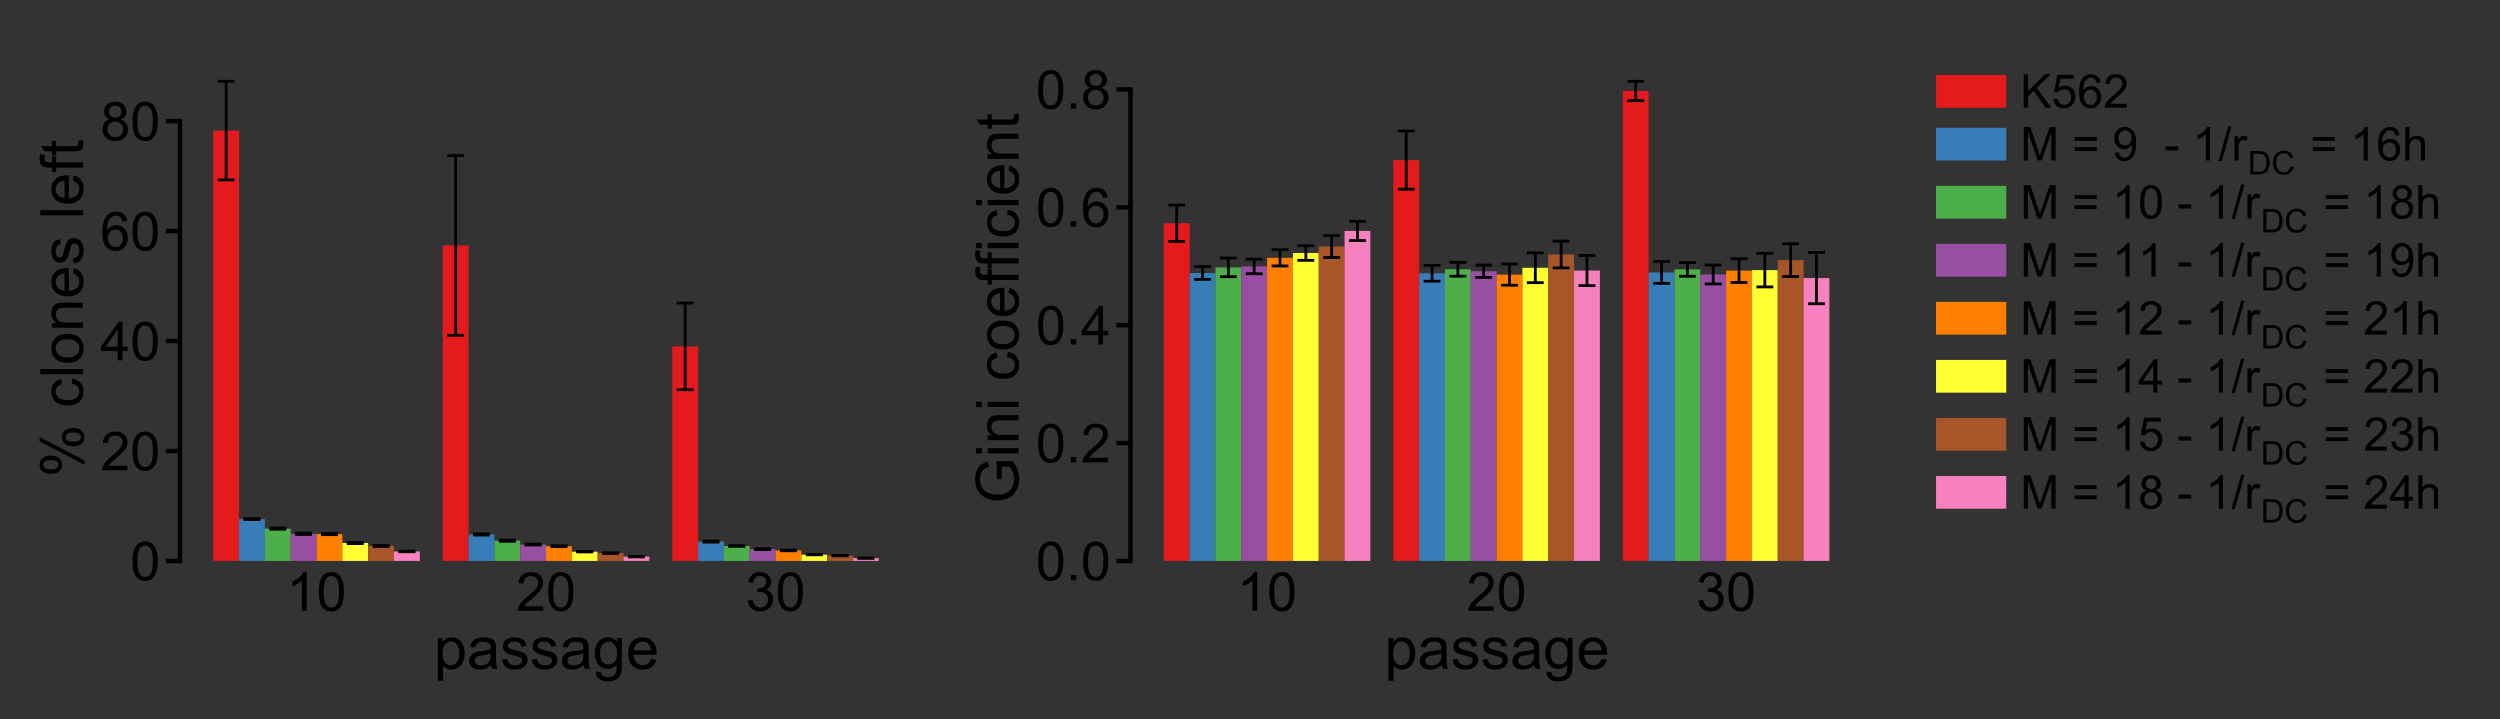 <?xml version="1.0" encoding="utf-8" standalone="no"?>
<!DOCTYPE svg PUBLIC "-//W3C//DTD SVG 1.1//EN"
  "http://www.w3.org/Graphics/SVG/1.1/DTD/svg11.dtd">
<!-- Created with matplotlib (http://matplotlib.org/) -->
<svg height="128pt" version="1.1" viewBox="0 0 445 128" width="445pt" xmlns="http://www.w3.org/2000/svg" xmlns:xlink="http://www.w3.org/1999/xlink">
 <rect x="0" y="0" width="445" height="128" fill="#333333" stroke="none"/>
 <defs>
  <style type="text/css">
*{stroke-linecap:butt;stroke-linejoin:round;}
  </style>
 </defs>
 <g id="figure_1">
  <g id="patch_1">
   <path d="M 0 128.487 
L 445.361 128.487 
L 445.361 0 
L 0 0 
z
" style="fill:none;"/>
  </g>
  <g id="axes_1">
   <g id="patch_2">
    <path d="M 32.034 99.85 
L 162.354 99.85 
L 162.354 10.2 
L 32.034 10.2 
z
" style="fill:none;"/>
   </g>
   <g id="matplotlib.axis_1">
    <g id="xtick_1">
     <g id="text_1">
      <!-- 10 -->
      <defs>
       <path d="M 37.25 0 
L 28.469 0 
L 28.469 56 
Q 25.297 52.984 20.141 49.953 
Q 14.984 46.922 10.891 45.406 
L 10.891 53.906 
Q 18.266 57.375 23.781 62.297 
Q 29.297 67.234 31.594 71.875 
L 37.25 71.875 
z
" id="ArialMT-31"/>
       <path d="M 4.156 35.297 
Q 4.156 48 6.766 55.734 
Q 9.375 63.484 14.516 67.672 
Q 19.672 71.875 27.484 71.875 
Q 33.25 71.875 37.594 69.547 
Q 41.938 67.234 44.766 62.859 
Q 47.609 58.5 49.219 52.219 
Q 50.828 45.953 50.828 35.297 
Q 50.828 22.703 48.234 14.969 
Q 45.656 7.234 40.5 3 
Q 35.359 -1.219 27.484 -1.219 
Q 17.141 -1.219 11.234 6.203 
Q 4.156 15.141 4.156 35.297 
M 13.188 35.297 
Q 13.188 17.672 17.312 11.828 
Q 21.438 6 27.484 6 
Q 33.547 6 37.672 11.859 
Q 41.797 17.719 41.797 35.297 
Q 41.797 52.984 37.672 58.781 
Q 33.547 64.594 27.391 64.594 
Q 21.344 64.594 17.719 59.469 
Q 13.188 52.938 13.188 35.297 
" id="ArialMT-30"/>
      </defs>
      <g transform="translate(51.003 108.721)scale(0.096 -0.096)">
       <use xlink:href="#ArialMT-31"/>
       <use x="55.615" xlink:href="#ArialMT-30"/>
      </g>
     </g>
    </g>
    <g id="xtick_2">
     <g id="text_2">
      <!-- 20 -->
      <defs>
       <path d="M 50.344 8.453 
L 50.344 0 
L 3.031 0 
Q 2.938 3.172 4.047 6.109 
Q 5.859 10.938 9.828 15.625 
Q 13.812 20.312 21.344 26.469 
Q 33.016 36.031 37.109 41.625 
Q 41.219 47.219 41.219 52.203 
Q 41.219 57.422 37.469 61 
Q 33.734 64.594 27.734 64.594 
Q 21.391 64.594 17.578 60.781 
Q 13.766 56.984 13.719 50.25 
L 4.688 51.172 
Q 5.609 61.281 11.656 66.578 
Q 17.719 71.875 27.938 71.875 
Q 38.234 71.875 44.234 66.156 
Q 50.25 60.453 50.25 52 
Q 50.25 47.703 48.484 43.547 
Q 46.734 39.406 42.656 34.812 
Q 38.578 30.219 29.109 22.219 
Q 21.188 15.578 18.938 13.203 
Q 16.703 10.844 15.234 8.453 
z
" id="ArialMT-32"/>
      </defs>
      <g transform="translate(91.856 108.721)scale(0.096 -0.096)">
       <use xlink:href="#ArialMT-32"/>
       <use x="55.615" xlink:href="#ArialMT-30"/>
      </g>
     </g>
    </g>
    <g id="xtick_3">
     <g id="text_3">
      <!-- 30 -->
      <defs>
       <path d="M 4.203 18.891 
L 12.984 20.062 
Q 14.5 12.594 18.141 9.297 
Q 21.781 6 27 6 
Q 33.203 6 37.469 10.297 
Q 41.75 14.594 41.75 20.953 
Q 41.75 27 37.797 30.922 
Q 33.844 34.859 27.734 34.859 
Q 25.25 34.859 21.531 33.891 
L 22.516 41.609 
Q 23.391 41.5 23.922 41.5 
Q 29.547 41.5 34.031 44.422 
Q 38.531 47.359 38.531 53.469 
Q 38.531 58.297 35.25 61.469 
Q 31.984 64.656 26.812 64.656 
Q 21.688 64.656 18.266 61.422 
Q 14.844 58.203 13.875 51.766 
L 5.078 53.328 
Q 6.688 62.156 12.391 67.016 
Q 18.109 71.875 26.609 71.875 
Q 32.469 71.875 37.391 69.359 
Q 42.328 66.844 44.938 62.5 
Q 47.562 58.156 47.562 53.266 
Q 47.562 48.641 45.062 44.828 
Q 42.578 41.016 37.703 38.766 
Q 44.047 37.312 47.562 32.688 
Q 51.078 28.078 51.078 21.141 
Q 51.078 11.766 44.234 5.25 
Q 37.406 -1.266 26.953 -1.266 
Q 17.531 -1.266 11.297 4.344 
Q 5.078 9.969 4.203 18.891 
" id="ArialMT-33"/>
      </defs>
      <g transform="translate(132.709 108.721)scale(0.096 -0.096)">
       <use xlink:href="#ArialMT-33"/>
       <use x="55.615" xlink:href="#ArialMT-30"/>
      </g>
     </g>
    </g>
    <g id="text_4">
     <!-- passage -->
     <defs>
      <path d="M 6.594 -19.875 
L 6.594 51.859 
L 14.594 51.859 
L 14.594 45.125 
Q 17.438 49.078 21 51.047 
Q 24.562 53.031 29.641 53.031 
Q 36.281 53.031 41.359 49.609 
Q 46.438 46.188 49.016 39.953 
Q 51.609 33.734 51.609 26.312 
Q 51.609 18.359 48.75 11.984 
Q 45.906 5.609 40.453 2.219 
Q 35.016 -1.172 29 -1.172 
Q 24.609 -1.172 21.109 0.688 
Q 17.625 2.547 15.375 5.375 
L 15.375 -19.875 
z
M 14.547 25.641 
Q 14.547 15.625 18.594 10.844 
Q 22.656 6.062 28.422 6.062 
Q 34.281 6.062 38.453 11.016 
Q 42.625 15.969 42.625 26.375 
Q 42.625 36.281 38.547 41.203 
Q 34.469 46.141 28.812 46.141 
Q 23.188 46.141 18.859 40.891 
Q 14.547 35.641 14.547 25.641 
" id="ArialMT-70"/>
      <path d="M 40.438 6.391 
Q 35.547 2.25 31.031 0.531 
Q 26.516 -1.172 21.344 -1.172 
Q 12.797 -1.172 8.203 3 
Q 3.609 7.172 3.609 13.672 
Q 3.609 17.484 5.344 20.625 
Q 7.078 23.781 9.891 25.688 
Q 12.703 27.594 16.219 28.562 
Q 18.797 29.25 24.031 29.891 
Q 34.672 31.156 39.703 32.906 
Q 39.75 34.719 39.75 35.203 
Q 39.75 40.578 37.25 42.781 
Q 33.891 45.75 27.25 45.75 
Q 21.047 45.75 18.094 43.578 
Q 15.141 41.406 13.719 35.891 
L 5.125 37.062 
Q 6.297 42.578 8.984 45.969 
Q 11.672 49.359 16.75 51.188 
Q 21.828 53.031 28.516 53.031 
Q 35.156 53.031 39.297 51.469 
Q 43.453 49.906 45.406 47.531 
Q 47.359 45.172 48.141 41.547 
Q 48.578 39.312 48.578 33.453 
L 48.578 21.734 
Q 48.578 9.469 49.141 6.219 
Q 49.703 2.984 51.375 0 
L 42.188 0 
Q 40.828 2.734 40.438 6.391 
M 39.703 26.031 
Q 34.906 24.078 25.344 22.703 
Q 19.922 21.922 17.672 20.938 
Q 15.438 19.969 14.203 18.094 
Q 12.984 16.219 12.984 13.922 
Q 12.984 10.406 15.641 8.062 
Q 18.312 5.719 23.438 5.719 
Q 28.516 5.719 32.469 7.938 
Q 36.422 10.156 38.281 14.016 
Q 39.703 17 39.703 22.797 
z
" id="ArialMT-61"/>
      <path d="M 3.078 15.484 
L 11.766 16.844 
Q 12.5 11.625 15.844 8.844 
Q 19.188 6.062 25.203 6.062 
Q 31.25 6.062 34.172 8.516 
Q 37.109 10.984 37.109 14.312 
Q 37.109 17.281 34.516 19 
Q 32.719 20.172 25.531 21.969 
Q 15.875 24.422 12.141 26.203 
Q 8.406 27.984 6.469 31.125 
Q 4.547 34.281 4.547 38.094 
Q 4.547 41.547 6.125 44.5 
Q 7.719 47.469 10.453 49.422 
Q 12.5 50.922 16.031 51.969 
Q 19.578 53.031 23.641 53.031 
Q 29.734 53.031 34.344 51.266 
Q 38.969 49.516 41.156 46.5 
Q 43.359 43.5 44.188 38.484 
L 35.594 37.312 
Q 35.016 41.312 32.203 43.547 
Q 29.391 45.797 24.266 45.797 
Q 18.219 45.797 15.625 43.797 
Q 13.031 41.797 13.031 39.109 
Q 13.031 37.406 14.109 36.031 
Q 15.188 34.625 17.484 33.688 
Q 18.797 33.203 25.25 31.453 
Q 34.578 28.953 38.25 27.359 
Q 41.938 25.781 44.031 22.75 
Q 46.141 19.734 46.141 15.234 
Q 46.141 10.844 43.578 6.953 
Q 41.016 3.078 36.172 0.953 
Q 31.344 -1.172 25.25 -1.172 
Q 15.141 -1.172 9.844 3.031 
Q 4.547 7.234 3.078 15.484 
" id="ArialMT-73"/>
      <path d="M 4.984 -4.297 
L 13.531 -5.562 
Q 14.062 -9.516 16.5 -11.328 
Q 19.781 -13.766 25.438 -13.766 
Q 31.547 -13.766 34.859 -11.328 
Q 38.188 -8.891 39.359 -4.5 
Q 40.047 -1.812 39.984 6.781 
Q 34.234 0 25.641 0 
Q 14.938 0 9.078 7.719 
Q 3.219 15.438 3.219 26.219 
Q 3.219 33.641 5.906 39.906 
Q 8.594 46.188 13.688 49.609 
Q 18.797 53.031 25.688 53.031 
Q 34.859 53.031 40.828 45.609 
L 40.828 51.859 
L 48.922 51.859 
L 48.922 7.031 
Q 48.922 -5.078 46.453 -10.125 
Q 44 -15.188 38.641 -18.109 
Q 33.297 -21.047 25.484 -21.047 
Q 16.219 -21.047 10.5 -16.875 
Q 4.781 -12.703 4.984 -4.297 
M 12.25 26.859 
Q 12.25 16.656 16.297 11.969 
Q 20.359 7.281 26.469 7.281 
Q 32.516 7.281 36.609 11.938 
Q 40.719 16.609 40.719 26.562 
Q 40.719 36.078 36.5 40.906 
Q 32.281 45.75 26.312 45.75 
Q 20.453 45.75 16.344 40.984 
Q 12.25 36.234 12.25 26.859 
" id="ArialMT-67"/>
      <path d="M 42.094 16.703 
L 51.172 15.578 
Q 49.031 7.625 43.219 3.219 
Q 37.406 -1.172 28.375 -1.172 
Q 17 -1.172 10.328 5.828 
Q 3.656 12.844 3.656 25.484 
Q 3.656 38.578 10.391 45.797 
Q 17.141 53.031 27.875 53.031 
Q 38.281 53.031 44.875 45.953 
Q 51.469 38.875 51.469 26.031 
Q 51.469 25.25 51.422 23.688 
L 12.75 23.688 
Q 13.234 15.141 17.578 10.594 
Q 21.922 6.062 28.422 6.062 
Q 33.25 6.062 36.672 8.594 
Q 40.094 11.141 42.094 16.703 
M 13.234 30.906 
L 42.188 30.906 
Q 41.609 37.453 38.875 40.719 
Q 34.672 45.797 27.984 45.797 
Q 21.922 45.797 17.797 41.75 
Q 13.672 37.703 13.234 30.906 
" id="ArialMT-65"/>
     </defs>
     <g transform="translate(77.234 119.064)scale(0.106 -0.106)">
      <use xlink:href="#ArialMT-70"/>
      <use x="55.615" xlink:href="#ArialMT-61"/>
      <use x="111.23" xlink:href="#ArialMT-73"/>
      <use x="161.23" xlink:href="#ArialMT-73"/>
      <use x="211.23" xlink:href="#ArialMT-61"/>
      <use x="266.846" xlink:href="#ArialMT-67"/>
      <use x="322.461" xlink:href="#ArialMT-65"/>
     </g>
    </g>
   </g>
   <g id="matplotlib.axis_2">
    <g id="ytick_1">
     <g id="line2d_1">
      <defs>
       <path d="M 0 0 
L -2.5 0 
" id="m4af143038f" style="stroke:#000000;stroke-width:0.8;"/>
      </defs>
      <g>
       <use style="stroke:#000000;stroke-width:0.8;" x="32.034" xlink:href="#m4af143038f" y="99.85"/>
      </g>
     </g>
     <g id="text_5">
      <!-- 0 -->
      <g transform="translate(23.196 103.285)scale(0.096 -0.096)">
       <use xlink:href="#ArialMT-30"/>
      </g>
     </g>
    </g>
    <g id="ytick_2">
     <g id="line2d_2">
      <g>
       <use style="stroke:#000000;stroke-width:0.8;" x="32.034" xlink:href="#m4af143038f" y="80.277"/>
      </g>
     </g>
     <g id="text_6">
      <!-- 20 -->
      <g transform="translate(17.857 83.713)scale(0.096 -0.096)">
       <use xlink:href="#ArialMT-32"/>
       <use x="55.615" xlink:href="#ArialMT-30"/>
      </g>
     </g>
    </g>
    <g id="ytick_3">
     <g id="line2d_3">
      <g>
       <use style="stroke:#000000;stroke-width:0.8;" x="32.034" xlink:href="#m4af143038f" y="60.704"/>
      </g>
     </g>
     <g id="text_7">
      <!-- 40 -->
      <defs>
       <path d="M 32.328 0 
L 32.328 17.141 
L 1.266 17.141 
L 1.266 25.203 
L 33.938 71.578 
L 41.109 71.578 
L 41.109 25.203 
L 50.781 25.203 
L 50.781 17.141 
L 41.109 17.141 
L 41.109 0 
z
M 32.328 25.203 
L 32.328 57.469 
L 9.906 25.203 
z
" id="ArialMT-34"/>
      </defs>
      <g transform="translate(17.857 64.14)scale(0.096 -0.096)">
       <use xlink:href="#ArialMT-34"/>
       <use x="55.615" xlink:href="#ArialMT-30"/>
      </g>
     </g>
    </g>
    <g id="ytick_4">
     <g id="line2d_4">
      <g>
       <use style="stroke:#000000;stroke-width:0.8;" x="32.034" xlink:href="#m4af143038f" y="41.132"/>
      </g>
     </g>
     <g id="text_8">
      <!-- 60 -->
      <defs>
       <path d="M 49.75 54.047 
L 41.016 53.375 
Q 39.844 58.547 37.703 60.891 
Q 34.125 64.656 28.906 64.656 
Q 24.703 64.656 21.531 62.312 
Q 17.391 59.281 14.984 53.469 
Q 12.594 47.656 12.5 36.922 
Q 15.672 41.75 20.266 44.094 
Q 24.859 46.438 29.891 46.438 
Q 38.672 46.438 44.844 39.969 
Q 51.031 33.5 51.031 23.25 
Q 51.031 16.5 48.125 10.719 
Q 45.219 4.938 40.141 1.859 
Q 35.062 -1.219 28.609 -1.219 
Q 17.625 -1.219 10.688 6.859 
Q 3.766 14.938 3.766 33.5 
Q 3.766 54.25 11.422 63.672 
Q 18.109 71.875 29.438 71.875 
Q 37.891 71.875 43.281 67.141 
Q 48.688 62.406 49.75 54.047 
M 13.875 23.188 
Q 13.875 18.656 15.797 14.5 
Q 17.719 10.359 21.188 8.172 
Q 24.656 6 28.469 6 
Q 34.031 6 38.031 10.484 
Q 42.047 14.984 42.047 22.703 
Q 42.047 30.125 38.078 34.391 
Q 34.125 38.672 28.125 38.672 
Q 22.172 38.672 18.016 34.391 
Q 13.875 30.125 13.875 23.188 
" id="ArialMT-36"/>
      </defs>
      <g transform="translate(17.857 44.567)scale(0.096 -0.096)">
       <use xlink:href="#ArialMT-36"/>
       <use x="55.615" xlink:href="#ArialMT-30"/>
      </g>
     </g>
    </g>
    <g id="ytick_5">
     <g id="line2d_5">
      <g>
       <use style="stroke:#000000;stroke-width:0.8;" x="32.034" xlink:href="#m4af143038f" y="21.559"/>
      </g>
     </g>
     <g id="text_9">
      <!-- 80 -->
      <defs>
       <path d="M 17.672 38.812 
Q 12.203 40.828 9.562 44.531 
Q 6.938 48.25 6.938 53.422 
Q 6.938 61.234 12.547 66.547 
Q 18.172 71.875 27.484 71.875 
Q 36.859 71.875 42.578 66.422 
Q 48.297 60.984 48.297 53.172 
Q 48.297 48.188 45.672 44.5 
Q 43.062 40.828 37.75 38.812 
Q 44.344 36.672 47.781 31.875 
Q 51.219 27.094 51.219 20.453 
Q 51.219 11.281 44.719 5.031 
Q 38.234 -1.219 27.641 -1.219 
Q 17.047 -1.219 10.547 5.047 
Q 4.047 11.328 4.047 20.703 
Q 4.047 27.688 7.594 32.391 
Q 11.141 37.109 17.672 38.812 
M 15.922 53.719 
Q 15.922 48.641 19.188 45.406 
Q 22.469 42.188 27.688 42.188 
Q 32.766 42.188 36.016 45.375 
Q 39.266 48.578 39.266 53.219 
Q 39.266 58.062 35.906 61.359 
Q 32.562 64.656 27.594 64.656 
Q 22.562 64.656 19.234 61.422 
Q 15.922 58.203 15.922 53.719 
M 13.094 20.656 
Q 13.094 16.891 14.875 13.375 
Q 16.656 9.859 20.172 7.922 
Q 23.688 6 27.734 6 
Q 34.031 6 38.125 10.047 
Q 42.234 14.109 42.234 20.359 
Q 42.234 26.703 38.016 30.859 
Q 33.797 35.016 27.438 35.016 
Q 21.234 35.016 17.156 30.906 
Q 13.094 26.812 13.094 20.656 
" id="ArialMT-38"/>
      </defs>
      <g transform="translate(17.857 24.995)scale(0.096 -0.096)">
       <use xlink:href="#ArialMT-38"/>
       <use x="55.615" xlink:href="#ArialMT-30"/>
      </g>
     </g>
    </g>
    <g id="text_10">
     <!-- % clones left -->
     <defs>
      <path d="M 5.812 54.391 
Q 5.812 62.062 9.672 67.422 
Q 13.531 72.797 20.844 72.797 
Q 27.594 72.797 32 67.984 
Q 36.422 63.188 36.422 53.859 
Q 36.422 44.781 31.953 39.875 
Q 27.484 34.969 20.953 34.969 
Q 14.453 34.969 10.125 39.797 
Q 5.812 44.625 5.812 54.391 
M 21.094 66.75 
Q 17.828 66.75 15.656 63.906 
Q 13.484 61.078 13.484 53.516 
Q 13.484 46.625 15.672 43.812 
Q 17.875 41.016 21.094 41.016 
Q 24.422 41.016 26.594 43.844 
Q 28.766 46.688 28.766 54.203 
Q 28.766 61.141 26.562 63.938 
Q 24.359 66.75 21.094 66.75 
M 21.141 -2.641 
L 60.297 72.797 
L 67.438 72.797 
L 28.422 -2.641 
z
M 52.094 16.797 
Q 52.094 24.516 55.953 29.859 
Q 59.812 35.203 67.188 35.203 
Q 73.922 35.203 78.344 30.391 
Q 82.766 25.594 82.766 16.266 
Q 82.766 7.172 78.297 2.266 
Q 73.828 -2.641 67.234 -2.641 
Q 60.75 -2.641 56.422 2.219 
Q 52.094 7.078 52.094 16.797 
M 67.438 29.156 
Q 64.109 29.156 61.938 26.312 
Q 59.766 23.484 59.766 15.922 
Q 59.766 9.078 61.953 6.25 
Q 64.156 3.422 67.391 3.422 
Q 70.75 3.422 72.922 6.25 
Q 75.094 9.078 75.094 16.609 
Q 75.094 23.531 72.891 26.344 
Q 70.703 29.156 67.438 29.156 
" id="ArialMT-25"/>
      <path id="ArialMT-20"/>
      <path d="M 40.438 19 
L 49.078 17.875 
Q 47.656 8.938 41.812 3.875 
Q 35.984 -1.172 27.484 -1.172 
Q 16.844 -1.172 10.375 5.781 
Q 3.906 12.75 3.906 25.734 
Q 3.906 34.125 6.688 40.422 
Q 9.469 46.734 15.156 49.875 
Q 20.844 53.031 27.547 53.031 
Q 35.984 53.031 41.359 48.75 
Q 46.734 44.484 48.25 36.625 
L 39.703 35.297 
Q 38.484 40.531 35.375 43.156 
Q 32.281 45.797 27.875 45.797 
Q 21.234 45.797 17.078 41.031 
Q 12.938 36.281 12.938 25.984 
Q 12.938 15.531 16.938 10.797 
Q 20.953 6.062 27.391 6.062 
Q 32.562 6.062 36.031 9.234 
Q 39.5 12.406 40.438 19 
" id="ArialMT-63"/>
      <path d="M 6.391 0 
L 6.391 71.578 
L 15.188 71.578 
L 15.188 0 
z
" id="ArialMT-6c"/>
      <path d="M 3.328 25.922 
Q 3.328 40.328 11.328 47.266 
Q 18.016 53.031 27.641 53.031 
Q 38.328 53.031 45.109 46.016 
Q 51.906 39.016 51.906 26.656 
Q 51.906 16.656 48.906 10.906 
Q 45.906 5.172 40.156 2 
Q 34.422 -1.172 27.641 -1.172 
Q 16.75 -1.172 10.031 5.812 
Q 3.328 12.797 3.328 25.922 
M 12.359 25.922 
Q 12.359 15.969 16.703 11.016 
Q 21.047 6.062 27.641 6.062 
Q 34.188 6.062 38.531 11.031 
Q 42.875 16.016 42.875 26.219 
Q 42.875 35.844 38.5 40.797 
Q 34.125 45.75 27.641 45.75 
Q 21.047 45.75 16.703 40.812 
Q 12.359 35.891 12.359 25.922 
" id="ArialMT-6f"/>
      <path d="M 6.594 0 
L 6.594 51.859 
L 14.5 51.859 
L 14.5 44.484 
Q 20.219 53.031 31 53.031 
Q 35.688 53.031 39.625 51.344 
Q 43.562 49.656 45.516 46.922 
Q 47.469 44.188 48.25 40.438 
Q 48.734 37.984 48.734 31.891 
L 48.734 0 
L 39.938 0 
L 39.938 31.547 
Q 39.938 36.922 38.906 39.578 
Q 37.891 42.234 35.281 43.812 
Q 32.672 45.406 29.156 45.406 
Q 23.531 45.406 19.453 41.844 
Q 15.375 38.281 15.375 28.328 
L 15.375 0 
z
" id="ArialMT-6e"/>
      <path d="M 8.688 0 
L 8.688 45.016 
L 0.922 45.016 
L 0.922 51.859 
L 8.688 51.859 
L 8.688 57.375 
Q 8.688 62.594 9.625 65.141 
Q 10.891 68.562 14.078 70.672 
Q 17.281 72.797 23.047 72.797 
Q 26.766 72.797 31.25 71.922 
L 29.938 64.266 
Q 27.203 64.75 24.75 64.75 
Q 20.75 64.75 19.094 63.031 
Q 17.438 61.328 17.438 56.641 
L 17.438 51.859 
L 27.547 51.859 
L 27.547 45.016 
L 17.438 45.016 
L 17.438 0 
z
" id="ArialMT-66"/>
      <path d="M 25.781 7.859 
L 27.047 0.094 
Q 23.344 -0.688 20.406 -0.688 
Q 15.625 -0.688 12.984 0.828 
Q 10.359 2.344 9.281 4.812 
Q 8.203 7.281 8.203 15.188 
L 8.203 45.016 
L 1.766 45.016 
L 1.766 51.859 
L 8.203 51.859 
L 8.203 64.703 
L 16.938 69.969 
L 16.938 51.859 
L 25.781 51.859 
L 25.781 45.016 
L 16.938 45.016 
L 16.938 14.703 
Q 16.938 10.938 17.406 9.859 
Q 17.875 8.797 18.922 8.156 
Q 19.969 7.516 21.922 7.516 
Q 23.391 7.516 25.781 7.859 
" id="ArialMT-74"/>
     </defs>
     <g transform="translate(14.759 84.958)rotate(-90)scale(0.106 -0.106)">
      <use xlink:href="#ArialMT-25"/>
      <use x="88.916" xlink:href="#ArialMT-20"/>
      <use x="116.699" xlink:href="#ArialMT-63"/>
      <use x="166.699" xlink:href="#ArialMT-6c"/>
      <use x="188.916" xlink:href="#ArialMT-6f"/>
      <use x="244.531" xlink:href="#ArialMT-6e"/>
      <use x="300.146" xlink:href="#ArialMT-65"/>
      <use x="355.762" xlink:href="#ArialMT-73"/>
      <use x="405.762" xlink:href="#ArialMT-20"/>
      <use x="433.545" xlink:href="#ArialMT-6c"/>
      <use x="455.762" xlink:href="#ArialMT-65"/>
      <use x="511.377" xlink:href="#ArialMT-66"/>
      <use x="539.16" xlink:href="#ArialMT-74"/>
     </g>
    </g>
   </g>
   <g id="patch_3">
    <path clip-path="url(#pf12bc39d8a)" d="M 37.958 99.85 
L 42.554 99.85 
L 42.554 23.243 
L 37.958 23.243 
z
" style="fill:#e41a1c;"/>
   </g>
   <g id="patch_4">
    <path clip-path="url(#pf12bc39d8a)" d="M 78.811 99.85 
L 83.407 99.85 
L 83.407 43.691 
L 78.811 43.691 
z
" style="fill:#e41a1c;"/>
   </g>
   <g id="patch_5">
    <path clip-path="url(#pf12bc39d8a)" d="M 119.663 99.85 
L 124.259 99.85 
L 124.259 61.655 
L 119.663 61.655 
z
" style="fill:#e41a1c;"/>
   </g>
   <g id="patch_6">
    <path clip-path="url(#pf12bc39d8a)" d="M 42.554 99.85 
L 47.15 99.85 
L 47.15 92.4 
L 42.554 92.4 
z
" style="fill:#377eb8;"/>
   </g>
   <g id="patch_7">
    <path clip-path="url(#pf12bc39d8a)" d="M 83.407 99.85 
L 88.003 99.85 
L 88.003 95.135 
L 83.407 95.135 
z
" style="fill:#377eb8;"/>
   </g>
   <g id="patch_8">
    <path clip-path="url(#pf12bc39d8a)" d="M 124.259 99.85 
L 128.855 99.85 
L 128.855 96.4 
L 124.259 96.4 
z
" style="fill:#377eb8;"/>
   </g>
   <g id="patch_9">
    <path clip-path="url(#pf12bc39d8a)" d="M 47.15 99.85 
L 51.746 99.85 
L 51.746 94.098 
L 47.15 94.098 
z
" style="fill:#4daf4a;"/>
   </g>
   <g id="patch_10">
    <path clip-path="url(#pf12bc39d8a)" d="M 88.003 99.85 
L 92.599 99.85 
L 92.599 96.244 
L 88.003 96.244 
z
" style="fill:#4daf4a;"/>
   </g>
   <g id="patch_11">
    <path clip-path="url(#pf12bc39d8a)" d="M 128.855 99.85 
L 133.451 99.85 
L 133.451 97.185 
L 128.855 97.185 
z
" style="fill:#4daf4a;"/>
   </g>
   <g id="patch_12">
    <path clip-path="url(#pf12bc39d8a)" d="M 51.746 99.85 
L 56.342 99.85 
L 56.342 95.008 
L 51.746 95.008 
z
" style="fill:#984ea3;"/>
   </g>
   <g id="patch_13">
    <path clip-path="url(#pf12bc39d8a)" d="M 92.599 99.85 
L 97.194 99.85 
L 97.194 96.931 
L 92.599 96.931 
z
" style="fill:#984ea3;"/>
   </g>
   <g id="patch_14">
    <path clip-path="url(#pf12bc39d8a)" d="M 133.451 99.85 
L 138.047 99.85 
L 138.047 97.754 
L 133.451 97.754 
z
" style="fill:#984ea3;"/>
   </g>
   <g id="patch_15">
    <path clip-path="url(#pf12bc39d8a)" d="M 56.342 99.85 
L 60.938 99.85 
L 60.938 95.067 
L 56.342 95.067 
z
" style="fill:#ff7f00;"/>
   </g>
   <g id="patch_16">
    <path clip-path="url(#pf12bc39d8a)" d="M 97.194 99.85 
L 101.79 99.85 
L 101.79 97.219 
L 97.194 97.219 
z
" style="fill:#ff7f00;"/>
   </g>
   <g id="patch_17">
    <path clip-path="url(#pf12bc39d8a)" d="M 138.047 99.85 
L 142.643 99.85 
L 142.643 97.986 
L 138.047 97.986 
z
" style="fill:#ff7f00;"/>
   </g>
   <g id="patch_18">
    <path clip-path="url(#pf12bc39d8a)" d="M 60.938 99.85 
L 65.534 99.85 
L 65.534 96.654 
L 60.938 96.654 
z
" style="fill:#ffff33;"/>
   </g>
   <g id="patch_19">
    <path clip-path="url(#pf12bc39d8a)" d="M 101.79 99.85 
L 106.386 99.85 
L 106.386 98.206 
L 101.79 98.206 
z
" style="fill:#ffff33;"/>
   </g>
   <g id="patch_20">
    <path clip-path="url(#pf12bc39d8a)" d="M 142.643 99.85 
L 147.239 99.85 
L 147.239 98.727 
L 142.643 98.727 
z
" style="fill:#ffff33;"/>
   </g>
   <g id="patch_21">
    <path clip-path="url(#pf12bc39d8a)" d="M 65.534 99.85 
L 70.13 99.85 
L 70.13 97.184 
L 65.534 97.184 
z
" style="fill:#a65628;"/>
   </g>
   <g id="patch_22">
    <path clip-path="url(#pf12bc39d8a)" d="M 106.386 99.85 
L 110.982 99.85 
L 110.982 98.456 
L 106.386 98.456 
z
" style="fill:#a65628;"/>
   </g>
   <g id="patch_23">
    <path clip-path="url(#pf12bc39d8a)" d="M 147.239 99.85 
L 151.835 99.85 
L 151.835 98.91 
L 147.239 98.91 
z
" style="fill:#a65628;"/>
   </g>
   <g id="patch_24">
    <path clip-path="url(#pf12bc39d8a)" d="M 70.13 99.85 
L 74.725 99.85 
L 74.725 98.164 
L 70.13 98.164 
z
" style="fill:#f781bf;"/>
   </g>
   <g id="patch_25">
    <path clip-path="url(#pf12bc39d8a)" d="M 110.982 99.85 
L 115.578 99.85 
L 115.578 99.078 
L 110.982 99.078 
z
" style="fill:#f781bf;"/>
   </g>
   <g id="patch_26">
    <path clip-path="url(#pf12bc39d8a)" d="M 151.835 99.85 
L 156.431 99.85 
L 156.431 99.343 
L 151.835 99.343 
z
" style="fill:#f781bf;"/>
   </g>
   <g id="LineCollection_1">
    <path clip-path="url(#pf12bc39d8a)" d="M 40.256 32.016 
L 40.256 14.469 
" style="fill:none;stroke:#000000;stroke-width:0.5;"/>
    <path clip-path="url(#pf12bc39d8a)" d="M 81.109 59.686 
L 81.109 27.696 
" style="fill:none;stroke:#000000;stroke-width:0.5;"/>
    <path clip-path="url(#pf12bc39d8a)" d="M 121.961 69.358 
L 121.961 53.951 
" style="fill:none;stroke:#000000;stroke-width:0.5;"/>
   </g>
   <g id="LineCollection_2">
    <path clip-path="url(#pf12bc39d8a)" d="M 44.852 92.491 
L 44.852 92.309 
" style="fill:none;stroke:#000000;stroke-width:0.5;"/>
    <path clip-path="url(#pf12bc39d8a)" d="M 85.705 95.241 
L 85.705 95.029 
" style="fill:none;stroke:#000000;stroke-width:0.5;"/>
    <path clip-path="url(#pf12bc39d8a)" d="M 126.557 96.503 
L 126.557 96.298 
" style="fill:none;stroke:#000000;stroke-width:0.5;"/>
   </g>
   <g id="LineCollection_3">
    <path clip-path="url(#pf12bc39d8a)" d="M 49.448 94.21 
L 49.448 93.987 
" style="fill:none;stroke:#000000;stroke-width:0.5;"/>
    <path clip-path="url(#pf12bc39d8a)" d="M 90.301 96.349 
L 90.301 96.14 
" style="fill:none;stroke:#000000;stroke-width:0.5;"/>
    <path clip-path="url(#pf12bc39d8a)" d="M 131.153 97.249 
L 131.153 97.121 
" style="fill:none;stroke:#000000;stroke-width:0.5;"/>
   </g>
   <g id="LineCollection_4">
    <path clip-path="url(#pf12bc39d8a)" d="M 54.044 95.134 
L 54.044 94.882 
" style="fill:none;stroke:#000000;stroke-width:0.5;"/>
    <path clip-path="url(#pf12bc39d8a)" d="M 94.896 97.012 
L 94.896 96.849 
" style="fill:none;stroke:#000000;stroke-width:0.5;"/>
    <path clip-path="url(#pf12bc39d8a)" d="M 135.749 97.822 
L 135.749 97.686 
" style="fill:none;stroke:#000000;stroke-width:0.5;"/>
   </g>
   <g id="LineCollection_5">
    <path clip-path="url(#pf12bc39d8a)" d="M 58.64 95.175 
L 58.64 94.959 
" style="fill:none;stroke:#000000;stroke-width:0.5;"/>
    <path clip-path="url(#pf12bc39d8a)" d="M 99.492 97.289 
L 99.492 97.15 
" style="fill:none;stroke:#000000;stroke-width:0.5;"/>
    <path clip-path="url(#pf12bc39d8a)" d="M 140.345 98.042 
L 140.345 97.93 
" style="fill:none;stroke:#000000;stroke-width:0.5;"/>
   </g>
   <g id="LineCollection_6">
    <path clip-path="url(#pf12bc39d8a)" d="M 63.236 96.765 
L 63.236 96.543 
" style="fill:none;stroke:#000000;stroke-width:0.5;"/>
    <path clip-path="url(#pf12bc39d8a)" d="M 104.088 98.248 
L 104.088 98.163 
" style="fill:none;stroke:#000000;stroke-width:0.5;"/>
    <path clip-path="url(#pf12bc39d8a)" d="M 144.941 98.755 
L 144.941 98.699 
" style="fill:none;stroke:#000000;stroke-width:0.5;"/>
   </g>
   <g id="LineCollection_7">
    <path clip-path="url(#pf12bc39d8a)" d="M 67.832 97.268 
L 67.832 97.1 
" style="fill:none;stroke:#000000;stroke-width:0.5;"/>
    <path clip-path="url(#pf12bc39d8a)" d="M 108.684 98.518 
L 108.684 98.395 
" style="fill:none;stroke:#000000;stroke-width:0.5;"/>
    <path clip-path="url(#pf12bc39d8a)" d="M 149.537 98.956 
L 149.537 98.865 
" style="fill:none;stroke:#000000;stroke-width:0.5;"/>
   </g>
   <g id="LineCollection_8">
    <path clip-path="url(#pf12bc39d8a)" d="M 72.428 98.218 
L 72.428 98.111 
" style="fill:none;stroke:#000000;stroke-width:0.5;"/>
    <path clip-path="url(#pf12bc39d8a)" d="M 113.28 99.129 
L 113.28 99.027 
" style="fill:none;stroke:#000000;stroke-width:0.5;"/>
    <path clip-path="url(#pf12bc39d8a)" d="M 154.133 99.369 
L 154.133 99.316 
" style="fill:none;stroke:#000000;stroke-width:0.5;"/>
   </g>
   <g id="line2d_6">
    <defs>
     <path d="M 1.5 0 
L -1.5 -0 
" id="m28448791ea" style="stroke:#000000;stroke-width:0.5;"/>
    </defs>
    <g clip-path="url(#pf12bc39d8a)">
     <use style="stroke:#000000;stroke-width:0.5;" x="40.256" xlink:href="#m28448791ea" y="32.016"/>
     <use style="stroke:#000000;stroke-width:0.5;" x="81.109" xlink:href="#m28448791ea" y="59.686"/>
     <use style="stroke:#000000;stroke-width:0.5;" x="121.961" xlink:href="#m28448791ea" y="69.358"/>
    </g>
   </g>
   <g id="line2d_7">
    <g clip-path="url(#pf12bc39d8a)">
     <use style="stroke:#000000;stroke-width:0.5;" x="40.256" xlink:href="#m28448791ea" y="14.469"/>
     <use style="stroke:#000000;stroke-width:0.5;" x="81.109" xlink:href="#m28448791ea" y="27.696"/>
     <use style="stroke:#000000;stroke-width:0.5;" x="121.961" xlink:href="#m28448791ea" y="53.951"/>
    </g>
   </g>
   <g id="line2d_8">
    <g clip-path="url(#pf12bc39d8a)">
     <use style="stroke:#000000;stroke-width:0.5;" x="44.852" xlink:href="#m28448791ea" y="92.491"/>
     <use style="stroke:#000000;stroke-width:0.5;" x="85.705" xlink:href="#m28448791ea" y="95.241"/>
     <use style="stroke:#000000;stroke-width:0.5;" x="126.557" xlink:href="#m28448791ea" y="96.503"/>
    </g>
   </g>
   <g id="line2d_9">
    <g clip-path="url(#pf12bc39d8a)">
     <use style="stroke:#000000;stroke-width:0.5;" x="44.852" xlink:href="#m28448791ea" y="92.309"/>
     <use style="stroke:#000000;stroke-width:0.5;" x="85.705" xlink:href="#m28448791ea" y="95.029"/>
     <use style="stroke:#000000;stroke-width:0.5;" x="126.557" xlink:href="#m28448791ea" y="96.298"/>
    </g>
   </g>
   <g id="line2d_10">
    <g clip-path="url(#pf12bc39d8a)">
     <use style="stroke:#000000;stroke-width:0.5;" x="49.448" xlink:href="#m28448791ea" y="94.21"/>
     <use style="stroke:#000000;stroke-width:0.5;" x="90.301" xlink:href="#m28448791ea" y="96.349"/>
     <use style="stroke:#000000;stroke-width:0.5;" x="131.153" xlink:href="#m28448791ea" y="97.249"/>
    </g>
   </g>
   <g id="line2d_11">
    <g clip-path="url(#pf12bc39d8a)">
     <use style="stroke:#000000;stroke-width:0.5;" x="49.448" xlink:href="#m28448791ea" y="93.987"/>
     <use style="stroke:#000000;stroke-width:0.5;" x="90.301" xlink:href="#m28448791ea" y="96.14"/>
     <use style="stroke:#000000;stroke-width:0.5;" x="131.153" xlink:href="#m28448791ea" y="97.121"/>
    </g>
   </g>
   <g id="line2d_12">
    <g clip-path="url(#pf12bc39d8a)">
     <use style="stroke:#000000;stroke-width:0.5;" x="54.044" xlink:href="#m28448791ea" y="95.134"/>
     <use style="stroke:#000000;stroke-width:0.5;" x="94.896" xlink:href="#m28448791ea" y="97.012"/>
     <use style="stroke:#000000;stroke-width:0.5;" x="135.749" xlink:href="#m28448791ea" y="97.822"/>
    </g>
   </g>
   <g id="line2d_13">
    <g clip-path="url(#pf12bc39d8a)">
     <use style="stroke:#000000;stroke-width:0.5;" x="54.044" xlink:href="#m28448791ea" y="94.882"/>
     <use style="stroke:#000000;stroke-width:0.5;" x="94.896" xlink:href="#m28448791ea" y="96.849"/>
     <use style="stroke:#000000;stroke-width:0.5;" x="135.749" xlink:href="#m28448791ea" y="97.686"/>
    </g>
   </g>
   <g id="line2d_14">
    <g clip-path="url(#pf12bc39d8a)">
     <use style="stroke:#000000;stroke-width:0.5;" x="58.64" xlink:href="#m28448791ea" y="95.175"/>
     <use style="stroke:#000000;stroke-width:0.5;" x="99.492" xlink:href="#m28448791ea" y="97.289"/>
     <use style="stroke:#000000;stroke-width:0.5;" x="140.345" xlink:href="#m28448791ea" y="98.042"/>
    </g>
   </g>
   <g id="line2d_15">
    <g clip-path="url(#pf12bc39d8a)">
     <use style="stroke:#000000;stroke-width:0.5;" x="58.64" xlink:href="#m28448791ea" y="94.959"/>
     <use style="stroke:#000000;stroke-width:0.5;" x="99.492" xlink:href="#m28448791ea" y="97.15"/>
     <use style="stroke:#000000;stroke-width:0.5;" x="140.345" xlink:href="#m28448791ea" y="97.93"/>
    </g>
   </g>
   <g id="line2d_16">
    <g clip-path="url(#pf12bc39d8a)">
     <use style="stroke:#000000;stroke-width:0.5;" x="63.236" xlink:href="#m28448791ea" y="96.765"/>
     <use style="stroke:#000000;stroke-width:0.5;" x="104.088" xlink:href="#m28448791ea" y="98.248"/>
     <use style="stroke:#000000;stroke-width:0.5;" x="144.941" xlink:href="#m28448791ea" y="98.755"/>
    </g>
   </g>
   <g id="line2d_17">
    <g clip-path="url(#pf12bc39d8a)">
     <use style="stroke:#000000;stroke-width:0.5;" x="63.236" xlink:href="#m28448791ea" y="96.543"/>
     <use style="stroke:#000000;stroke-width:0.5;" x="104.088" xlink:href="#m28448791ea" y="98.163"/>
     <use style="stroke:#000000;stroke-width:0.5;" x="144.941" xlink:href="#m28448791ea" y="98.699"/>
    </g>
   </g>
   <g id="line2d_18">
    <g clip-path="url(#pf12bc39d8a)">
     <use style="stroke:#000000;stroke-width:0.5;" x="67.832" xlink:href="#m28448791ea" y="97.268"/>
     <use style="stroke:#000000;stroke-width:0.5;" x="108.684" xlink:href="#m28448791ea" y="98.518"/>
     <use style="stroke:#000000;stroke-width:0.5;" x="149.537" xlink:href="#m28448791ea" y="98.956"/>
    </g>
   </g>
   <g id="line2d_19">
    <g clip-path="url(#pf12bc39d8a)">
     <use style="stroke:#000000;stroke-width:0.5;" x="67.832" xlink:href="#m28448791ea" y="97.1"/>
     <use style="stroke:#000000;stroke-width:0.5;" x="108.684" xlink:href="#m28448791ea" y="98.395"/>
     <use style="stroke:#000000;stroke-width:0.5;" x="149.537" xlink:href="#m28448791ea" y="98.865"/>
    </g>
   </g>
   <g id="line2d_20">
    <g clip-path="url(#pf12bc39d8a)">
     <use style="stroke:#000000;stroke-width:0.5;" x="72.428" xlink:href="#m28448791ea" y="98.218"/>
     <use style="stroke:#000000;stroke-width:0.5;" x="113.28" xlink:href="#m28448791ea" y="99.129"/>
     <use style="stroke:#000000;stroke-width:0.5;" x="154.133" xlink:href="#m28448791ea" y="99.369"/>
    </g>
   </g>
   <g id="line2d_21">
    <g clip-path="url(#pf12bc39d8a)">
     <use style="stroke:#000000;stroke-width:0.5;" x="72.428" xlink:href="#m28448791ea" y="98.111"/>
     <use style="stroke:#000000;stroke-width:0.5;" x="113.28" xlink:href="#m28448791ea" y="99.027"/>
     <use style="stroke:#000000;stroke-width:0.5;" x="154.133" xlink:href="#m28448791ea" y="99.316"/>
    </g>
   </g>
   <g id="patch_27">
    <path d="M 32.034 99.85 
L 32.034 21.559 
" style="fill:none;stroke:#000000;stroke-linecap:square;stroke-linejoin:miter;stroke-width:0.8;"/>
   </g>
  </g>
  <g id="axes_2">
   <g id="patch_28">
    <path d="M 201.234 99.85 
L 331.554 99.85 
L 331.554 10.2 
L 201.234 10.2 
z
" style="fill:none;"/>
   </g>
   <g id="matplotlib.axis_3">
    <g id="xtick_4">
     <g id="text_11">
      <!-- 10 -->
      <g transform="translate(220.203 108.721)scale(0.096 -0.096)">
       <use xlink:href="#ArialMT-31"/>
       <use x="55.615" xlink:href="#ArialMT-30"/>
      </g>
     </g>
    </g>
    <g id="xtick_5">
     <g id="text_12">
      <!-- 20 -->
      <g transform="translate(261.056 108.721)scale(0.096 -0.096)">
       <use xlink:href="#ArialMT-32"/>
       <use x="55.615" xlink:href="#ArialMT-30"/>
      </g>
     </g>
    </g>
    <g id="xtick_6">
     <g id="text_13">
      <!-- 30 -->
      <g transform="translate(301.909 108.721)scale(0.096 -0.096)">
       <use xlink:href="#ArialMT-33"/>
       <use x="55.615" xlink:href="#ArialMT-30"/>
      </g>
     </g>
    </g>
    <g id="text_14">
     <!-- passage -->
     <g transform="translate(246.434 119.064)scale(0.106 -0.106)">
      <use xlink:href="#ArialMT-70"/>
      <use x="55.615" xlink:href="#ArialMT-61"/>
      <use x="111.23" xlink:href="#ArialMT-73"/>
      <use x="161.23" xlink:href="#ArialMT-73"/>
      <use x="211.23" xlink:href="#ArialMT-61"/>
      <use x="266.846" xlink:href="#ArialMT-67"/>
      <use x="322.461" xlink:href="#ArialMT-65"/>
     </g>
    </g>
   </g>
   <g id="matplotlib.axis_4">
    <g id="ytick_6">
     <g id="line2d_22">
      <g>
       <use style="stroke:#000000;stroke-width:0.8;" x="201.234" xlink:href="#m4af143038f" y="99.85"/>
      </g>
     </g>
     <g id="text_15">
      <!-- 0.0 -->
      <defs>
       <path d="M 9.078 0 
L 9.078 10.016 
L 19.094 10.016 
L 19.094 0 
z
" id="ArialMT-2e"/>
      </defs>
      <g transform="translate(184.39 103.285)scale(0.096 -0.096)">
       <use xlink:href="#ArialMT-30"/>
       <use x="55.615" xlink:href="#ArialMT-2e"/>
       <use x="83.398" xlink:href="#ArialMT-30"/>
      </g>
     </g>
    </g>
    <g id="ytick_7">
     <g id="line2d_23">
      <g>
       <use style="stroke:#000000;stroke-width:0.8;" x="201.234" xlink:href="#m4af143038f" y="78.867"/>
      </g>
     </g>
     <g id="text_16">
      <!-- 0.2 -->
      <g transform="translate(184.39 82.303)scale(0.096 -0.096)">
       <use xlink:href="#ArialMT-30"/>
       <use x="55.615" xlink:href="#ArialMT-2e"/>
       <use x="83.398" xlink:href="#ArialMT-32"/>
      </g>
     </g>
    </g>
    <g id="ytick_8">
     <g id="line2d_24">
      <g>
       <use style="stroke:#000000;stroke-width:0.8;" x="201.234" xlink:href="#m4af143038f" y="57.884"/>
      </g>
     </g>
     <g id="text_17">
      <!-- 0.4 -->
      <g transform="translate(184.39 61.32)scale(0.096 -0.096)">
       <use xlink:href="#ArialMT-30"/>
       <use x="55.615" xlink:href="#ArialMT-2e"/>
       <use x="83.398" xlink:href="#ArialMT-34"/>
      </g>
     </g>
    </g>
    <g id="ytick_9">
     <g id="line2d_25">
      <g>
       <use style="stroke:#000000;stroke-width:0.8;" x="201.234" xlink:href="#m4af143038f" y="36.902"/>
      </g>
     </g>
     <g id="text_18">
      <!-- 0.6 -->
      <g transform="translate(184.39 40.337)scale(0.096 -0.096)">
       <use xlink:href="#ArialMT-30"/>
       <use x="55.615" xlink:href="#ArialMT-2e"/>
       <use x="83.398" xlink:href="#ArialMT-36"/>
      </g>
     </g>
    </g>
    <g id="ytick_10">
     <g id="line2d_26">
      <g>
       <use style="stroke:#000000;stroke-width:0.8;" x="201.234" xlink:href="#m4af143038f" y="15.919"/>
      </g>
     </g>
     <g id="text_19">
      <!-- 0.8 -->
      <g transform="translate(184.39 19.355)scale(0.096 -0.096)">
       <use xlink:href="#ArialMT-30"/>
       <use x="55.615" xlink:href="#ArialMT-2e"/>
       <use x="83.398" xlink:href="#ArialMT-38"/>
      </g>
     </g>
    </g>
    <g id="text_20">
     <!-- Gini coefficient -->
     <defs>
      <path d="M 41.219 28.078 
L 41.219 36.469 
L 71.531 36.531 
L 71.531 9.969 
Q 64.547 4.391 57.125 1.578 
Q 49.703 -1.219 41.891 -1.219 
Q 31.344 -1.219 22.719 3.297 
Q 14.109 7.812 9.719 16.359 
Q 5.328 24.906 5.328 35.453 
Q 5.328 45.906 9.688 54.953 
Q 14.062 64.016 22.266 68.406 
Q 30.469 72.797 41.156 72.797 
Q 48.922 72.797 55.188 70.281 
Q 61.469 67.781 65.031 63.281 
Q 68.609 58.797 70.453 51.562 
L 61.922 49.219 
Q 60.297 54.688 57.906 57.812 
Q 55.516 60.938 51.062 62.812 
Q 46.625 64.703 41.219 64.703 
Q 34.719 64.703 29.984 62.719 
Q 25.25 60.75 22.344 57.516 
Q 19.438 54.297 17.828 50.438 
Q 15.094 43.797 15.094 36.031 
Q 15.094 26.469 18.391 20.016 
Q 21.688 13.578 27.984 10.453 
Q 34.281 7.328 41.359 7.328 
Q 47.516 7.328 53.375 9.688 
Q 59.234 12.062 62.25 14.75 
L 62.25 28.078 
z
" id="ArialMT-47"/>
      <path d="M 6.641 61.469 
L 6.641 71.578 
L 15.438 71.578 
L 15.438 61.469 
z
M 6.641 0 
L 6.641 51.859 
L 15.438 51.859 
L 15.438 0 
z
" id="ArialMT-69"/>
     </defs>
     <g transform="translate(181.292 89.652)rotate(-90)scale(0.106 -0.106)">
      <use xlink:href="#ArialMT-47"/>
      <use x="77.783" xlink:href="#ArialMT-69"/>
      <use x="100" xlink:href="#ArialMT-6e"/>
      <use x="155.615" xlink:href="#ArialMT-69"/>
      <use x="177.832" xlink:href="#ArialMT-20"/>
      <use x="205.615" xlink:href="#ArialMT-63"/>
      <use x="255.615" xlink:href="#ArialMT-6f"/>
      <use x="311.23" xlink:href="#ArialMT-65"/>
      <use x="366.846" xlink:href="#ArialMT-66"/>
      <use x="394.613" xlink:href="#ArialMT-66"/>
      <use x="422.396" xlink:href="#ArialMT-69"/>
      <use x="444.613" xlink:href="#ArialMT-63"/>
      <use x="494.613" xlink:href="#ArialMT-69"/>
      <use x="516.83" xlink:href="#ArialMT-65"/>
      <use x="572.445" xlink:href="#ArialMT-6e"/>
      <use x="628.061" xlink:href="#ArialMT-74"/>
     </g>
    </g>
   </g>
   <g id="patch_29">
    <path clip-path="url(#pd42732062f)" d="M 207.158 99.85 
L 211.754 99.85 
L 211.754 39.735 
L 207.158 39.735 
z
" style="fill:#e41a1c;"/>
   </g>
   <g id="patch_30">
    <path clip-path="url(#pd42732062f)" d="M 248.011 99.85 
L 252.607 99.85 
L 252.607 28.499 
L 248.011 28.499 
z
" style="fill:#e41a1c;"/>
   </g>
   <g id="patch_31">
    <path clip-path="url(#pd42732062f)" d="M 288.863 99.85 
L 293.459 99.85 
L 293.459 16.193 
L 288.863 16.193 
z
" style="fill:#e41a1c;"/>
   </g>
   <g id="patch_32">
    <path clip-path="url(#pd42732062f)" d="M 211.754 99.85 
L 216.35 99.85 
L 216.35 48.594 
L 211.754 48.594 
z
" style="fill:#377eb8;"/>
   </g>
   <g id="patch_33">
    <path clip-path="url(#pd42732062f)" d="M 252.607 99.85 
L 257.203 99.85 
L 257.203 48.646 
L 252.607 48.646 
z
" style="fill:#377eb8;"/>
   </g>
   <g id="patch_34">
    <path clip-path="url(#pd42732062f)" d="M 293.459 99.85 
L 298.055 99.85 
L 298.055 48.494 
L 293.459 48.494 
z
" style="fill:#377eb8;"/>
   </g>
   <g id="patch_35">
    <path clip-path="url(#pd42732062f)" d="M 216.35 99.85 
L 220.946 99.85 
L 220.946 47.592 
L 216.35 47.592 
z
" style="fill:#4daf4a;"/>
   </g>
   <g id="patch_36">
    <path clip-path="url(#pd42732062f)" d="M 257.203 99.85 
L 261.799 99.85 
L 261.799 47.932 
L 257.203 47.932 
z
" style="fill:#4daf4a;"/>
   </g>
   <g id="patch_37">
    <path clip-path="url(#pd42732062f)" d="M 298.055 99.85 
L 302.651 99.85 
L 302.651 47.955 
L 298.055 47.955 
z
" style="fill:#4daf4a;"/>
   </g>
   <g id="patch_38">
    <path clip-path="url(#pd42732062f)" d="M 220.946 99.85 
L 225.542 99.85 
L 225.542 47.435 
L 220.946 47.435 
z
" style="fill:#984ea3;"/>
   </g>
   <g id="patch_39">
    <path clip-path="url(#pd42732062f)" d="M 261.799 99.85 
L 266.394 99.85 
L 266.394 48.275 
L 261.799 48.275 
z
" style="fill:#984ea3;"/>
   </g>
   <g id="patch_40">
    <path clip-path="url(#pd42732062f)" d="M 302.651 99.85 
L 307.247 99.85 
L 307.247 48.858 
L 302.651 48.858 
z
" style="fill:#984ea3;"/>
   </g>
   <g id="patch_41">
    <path clip-path="url(#pd42732062f)" d="M 225.542 99.85 
L 230.138 99.85 
L 230.138 45.892 
L 225.542 45.892 
z
" style="fill:#ff7f00;"/>
   </g>
   <g id="patch_42">
    <path clip-path="url(#pd42732062f)" d="M 266.394 99.85 
L 270.99 99.85 
L 270.99 48.879 
L 266.394 48.879 
z
" style="fill:#ff7f00;"/>
   </g>
   <g id="patch_43">
    <path clip-path="url(#pd42732062f)" d="M 307.247 99.85 
L 311.843 99.85 
L 311.843 48.164 
L 307.247 48.164 
z
" style="fill:#ff7f00;"/>
   </g>
   <g id="patch_44">
    <path clip-path="url(#pd42732062f)" d="M 230.138 99.85 
L 234.734 99.85 
L 234.734 45.033 
L 230.138 45.033 
z
" style="fill:#ffff33;"/>
   </g>
   <g id="patch_45">
    <path clip-path="url(#pd42732062f)" d="M 270.99 99.85 
L 275.586 99.85 
L 275.586 47.666 
L 270.99 47.666 
z
" style="fill:#ffff33;"/>
   </g>
   <g id="patch_46">
    <path clip-path="url(#pd42732062f)" d="M 311.843 99.85 
L 316.439 99.85 
L 316.439 48.086 
L 311.843 48.086 
z
" style="fill:#ffff33;"/>
   </g>
   <g id="patch_47">
    <path clip-path="url(#pd42732062f)" d="M 234.734 99.85 
L 239.33 99.85 
L 239.33 43.879 
L 234.734 43.879 
z
" style="fill:#a65628;"/>
   </g>
   <g id="patch_48">
    <path clip-path="url(#pd42732062f)" d="M 275.586 99.85 
L 280.182 99.85 
L 280.182 45.3 
L 275.586 45.3 
z
" style="fill:#a65628;"/>
   </g>
   <g id="patch_49">
    <path clip-path="url(#pd42732062f)" d="M 316.439 99.85 
L 321.035 99.85 
L 321.035 46.3 
L 316.439 46.3 
z
" style="fill:#a65628;"/>
   </g>
   <g id="patch_50">
    <path clip-path="url(#pd42732062f)" d="M 239.33 99.85 
L 243.925 99.85 
L 243.925 41.104 
L 239.33 41.104 
z
" style="fill:#f781bf;"/>
   </g>
   <g id="patch_51">
    <path clip-path="url(#pd42732062f)" d="M 280.182 99.85 
L 284.778 99.85 
L 284.778 48.151 
L 280.182 48.151 
z
" style="fill:#f781bf;"/>
   </g>
   <g id="patch_52">
    <path clip-path="url(#pd42732062f)" d="M 321.035 99.85 
L 325.631 99.85 
L 325.631 49.495 
L 321.035 49.495 
z
" style="fill:#f781bf;"/>
   </g>
   <g id="LineCollection_9">
    <path clip-path="url(#pd42732062f)" d="M 209.456 42.969 
L 209.456 36.502 
" style="fill:none;stroke:#000000;stroke-width:0.5;"/>
    <path clip-path="url(#pd42732062f)" d="M 250.309 33.677 
L 250.309 23.322 
" style="fill:none;stroke:#000000;stroke-width:0.5;"/>
    <path clip-path="url(#pd42732062f)" d="M 291.161 17.918 
L 291.161 14.469 
" style="fill:none;stroke:#000000;stroke-width:0.5;"/>
   </g>
   <g id="LineCollection_10">
    <path clip-path="url(#pd42732062f)" d="M 214.052 49.737 
L 214.052 47.451 
" style="fill:none;stroke:#000000;stroke-width:0.5;"/>
    <path clip-path="url(#pd42732062f)" d="M 254.905 50.055 
L 254.905 47.238 
" style="fill:none;stroke:#000000;stroke-width:0.5;"/>
    <path clip-path="url(#pd42732062f)" d="M 295.757 50.442 
L 295.757 46.546 
" style="fill:none;stroke:#000000;stroke-width:0.5;"/>
   </g>
   <g id="LineCollection_11">
    <path clip-path="url(#pd42732062f)" d="M 218.648 49.253 
L 218.648 45.931 
" style="fill:none;stroke:#000000;stroke-width:0.5;"/>
    <path clip-path="url(#pd42732062f)" d="M 259.501 49.162 
L 259.501 46.702 
" style="fill:none;stroke:#000000;stroke-width:0.5;"/>
    <path clip-path="url(#pd42732062f)" d="M 300.353 49.172 
L 300.353 46.738 
" style="fill:none;stroke:#000000;stroke-width:0.5;"/>
   </g>
   <g id="LineCollection_12">
    <path clip-path="url(#pd42732062f)" d="M 223.244 48.727 
L 223.244 46.142 
" style="fill:none;stroke:#000000;stroke-width:0.5;"/>
    <path clip-path="url(#pd42732062f)" d="M 264.096 49.373 
L 264.096 47.178 
" style="fill:none;stroke:#000000;stroke-width:0.5;"/>
    <path clip-path="url(#pd42732062f)" d="M 304.949 50.54 
L 304.949 47.176 
" style="fill:none;stroke:#000000;stroke-width:0.5;"/>
   </g>
   <g id="LineCollection_13">
    <path clip-path="url(#pd42732062f)" d="M 227.84 47.343 
L 227.84 44.442 
" style="fill:none;stroke:#000000;stroke-width:0.5;"/>
    <path clip-path="url(#pd42732062f)" d="M 268.692 50.763 
L 268.692 46.995 
" style="fill:none;stroke:#000000;stroke-width:0.5;"/>
    <path clip-path="url(#pd42732062f)" d="M 309.545 50.277 
L 309.545 46.052 
" style="fill:none;stroke:#000000;stroke-width:0.5;"/>
   </g>
   <g id="LineCollection_14">
    <path clip-path="url(#pd42732062f)" d="M 232.436 46.337 
L 232.436 43.73 
" style="fill:none;stroke:#000000;stroke-width:0.5;"/>
    <path clip-path="url(#pd42732062f)" d="M 273.288 50.319 
L 273.288 45.012 
" style="fill:none;stroke:#000000;stroke-width:0.5;"/>
    <path clip-path="url(#pd42732062f)" d="M 314.141 51.073 
L 314.141 45.099 
" style="fill:none;stroke:#000000;stroke-width:0.5;"/>
   </g>
   <g id="LineCollection_15">
    <path clip-path="url(#pd42732062f)" d="M 237.032 45.836 
L 237.032 41.922 
" style="fill:none;stroke:#000000;stroke-width:0.5;"/>
    <path clip-path="url(#pd42732062f)" d="M 277.884 47.684 
L 277.884 42.917 
" style="fill:none;stroke:#000000;stroke-width:0.5;"/>
    <path clip-path="url(#pd42732062f)" d="M 318.737 49.219 
L 318.737 43.38 
" style="fill:none;stroke:#000000;stroke-width:0.5;"/>
   </g>
   <g id="LineCollection_16">
    <path clip-path="url(#pd42732062f)" d="M 241.628 42.818 
L 241.628 39.39 
" style="fill:none;stroke:#000000;stroke-width:0.5;"/>
    <path clip-path="url(#pd42732062f)" d="M 282.48 50.832 
L 282.48 45.47 
" style="fill:none;stroke:#000000;stroke-width:0.5;"/>
    <path clip-path="url(#pd42732062f)" d="M 323.333 54.062 
L 323.333 44.928 
" style="fill:none;stroke:#000000;stroke-width:0.5;"/>
   </g>
   <g id="line2d_27">
    <g clip-path="url(#pd42732062f)">
     <use style="stroke:#000000;stroke-width:0.5;" x="209.456" xlink:href="#m28448791ea" y="42.969"/>
     <use style="stroke:#000000;stroke-width:0.5;" x="250.309" xlink:href="#m28448791ea" y="33.677"/>
     <use style="stroke:#000000;stroke-width:0.5;" x="291.161" xlink:href="#m28448791ea" y="17.918"/>
    </g>
   </g>
   <g id="line2d_28">
    <g clip-path="url(#pd42732062f)">
     <use style="stroke:#000000;stroke-width:0.5;" x="209.456" xlink:href="#m28448791ea" y="36.502"/>
     <use style="stroke:#000000;stroke-width:0.5;" x="250.309" xlink:href="#m28448791ea" y="23.322"/>
     <use style="stroke:#000000;stroke-width:0.5;" x="291.161" xlink:href="#m28448791ea" y="14.469"/>
    </g>
   </g>
   <g id="line2d_29">
    <g clip-path="url(#pd42732062f)">
     <use style="stroke:#000000;stroke-width:0.5;" x="214.052" xlink:href="#m28448791ea" y="49.737"/>
     <use style="stroke:#000000;stroke-width:0.5;" x="254.905" xlink:href="#m28448791ea" y="50.055"/>
     <use style="stroke:#000000;stroke-width:0.5;" x="295.757" xlink:href="#m28448791ea" y="50.442"/>
    </g>
   </g>
   <g id="line2d_30">
    <g clip-path="url(#pd42732062f)">
     <use style="stroke:#000000;stroke-width:0.5;" x="214.052" xlink:href="#m28448791ea" y="47.451"/>
     <use style="stroke:#000000;stroke-width:0.5;" x="254.905" xlink:href="#m28448791ea" y="47.238"/>
     <use style="stroke:#000000;stroke-width:0.5;" x="295.757" xlink:href="#m28448791ea" y="46.546"/>
    </g>
   </g>
   <g id="line2d_31">
    <g clip-path="url(#pd42732062f)">
     <use style="stroke:#000000;stroke-width:0.5;" x="218.648" xlink:href="#m28448791ea" y="49.253"/>
     <use style="stroke:#000000;stroke-width:0.5;" x="259.501" xlink:href="#m28448791ea" y="49.162"/>
     <use style="stroke:#000000;stroke-width:0.5;" x="300.353" xlink:href="#m28448791ea" y="49.172"/>
    </g>
   </g>
   <g id="line2d_32">
    <g clip-path="url(#pd42732062f)">
     <use style="stroke:#000000;stroke-width:0.5;" x="218.648" xlink:href="#m28448791ea" y="45.931"/>
     <use style="stroke:#000000;stroke-width:0.5;" x="259.501" xlink:href="#m28448791ea" y="46.702"/>
     <use style="stroke:#000000;stroke-width:0.5;" x="300.353" xlink:href="#m28448791ea" y="46.738"/>
    </g>
   </g>
   <g id="line2d_33">
    <g clip-path="url(#pd42732062f)">
     <use style="stroke:#000000;stroke-width:0.5;" x="223.244" xlink:href="#m28448791ea" y="48.727"/>
     <use style="stroke:#000000;stroke-width:0.5;" x="264.096" xlink:href="#m28448791ea" y="49.373"/>
     <use style="stroke:#000000;stroke-width:0.5;" x="304.949" xlink:href="#m28448791ea" y="50.54"/>
    </g>
   </g>
   <g id="line2d_34">
    <g clip-path="url(#pd42732062f)">
     <use style="stroke:#000000;stroke-width:0.5;" x="223.244" xlink:href="#m28448791ea" y="46.142"/>
     <use style="stroke:#000000;stroke-width:0.5;" x="264.096" xlink:href="#m28448791ea" y="47.178"/>
     <use style="stroke:#000000;stroke-width:0.5;" x="304.949" xlink:href="#m28448791ea" y="47.176"/>
    </g>
   </g>
   <g id="line2d_35">
    <g clip-path="url(#pd42732062f)">
     <use style="stroke:#000000;stroke-width:0.5;" x="227.84" xlink:href="#m28448791ea" y="47.343"/>
     <use style="stroke:#000000;stroke-width:0.5;" x="268.692" xlink:href="#m28448791ea" y="50.763"/>
     <use style="stroke:#000000;stroke-width:0.5;" x="309.545" xlink:href="#m28448791ea" y="50.277"/>
    </g>
   </g>
   <g id="line2d_36">
    <g clip-path="url(#pd42732062f)">
     <use style="stroke:#000000;stroke-width:0.5;" x="227.84" xlink:href="#m28448791ea" y="44.442"/>
     <use style="stroke:#000000;stroke-width:0.5;" x="268.692" xlink:href="#m28448791ea" y="46.995"/>
     <use style="stroke:#000000;stroke-width:0.5;" x="309.545" xlink:href="#m28448791ea" y="46.052"/>
    </g>
   </g>
   <g id="line2d_37">
    <g clip-path="url(#pd42732062f)">
     <use style="stroke:#000000;stroke-width:0.5;" x="232.436" xlink:href="#m28448791ea" y="46.337"/>
     <use style="stroke:#000000;stroke-width:0.5;" x="273.288" xlink:href="#m28448791ea" y="50.319"/>
     <use style="stroke:#000000;stroke-width:0.5;" x="314.141" xlink:href="#m28448791ea" y="51.073"/>
    </g>
   </g>
   <g id="line2d_38">
    <g clip-path="url(#pd42732062f)">
     <use style="stroke:#000000;stroke-width:0.5;" x="232.436" xlink:href="#m28448791ea" y="43.73"/>
     <use style="stroke:#000000;stroke-width:0.5;" x="273.288" xlink:href="#m28448791ea" y="45.012"/>
     <use style="stroke:#000000;stroke-width:0.5;" x="314.141" xlink:href="#m28448791ea" y="45.099"/>
    </g>
   </g>
   <g id="line2d_39">
    <g clip-path="url(#pd42732062f)">
     <use style="stroke:#000000;stroke-width:0.5;" x="237.032" xlink:href="#m28448791ea" y="45.836"/>
     <use style="stroke:#000000;stroke-width:0.5;" x="277.884" xlink:href="#m28448791ea" y="47.684"/>
     <use style="stroke:#000000;stroke-width:0.5;" x="318.737" xlink:href="#m28448791ea" y="49.219"/>
    </g>
   </g>
   <g id="line2d_40">
    <g clip-path="url(#pd42732062f)">
     <use style="stroke:#000000;stroke-width:0.5;" x="237.032" xlink:href="#m28448791ea" y="41.922"/>
     <use style="stroke:#000000;stroke-width:0.5;" x="277.884" xlink:href="#m28448791ea" y="42.917"/>
     <use style="stroke:#000000;stroke-width:0.5;" x="318.737" xlink:href="#m28448791ea" y="43.38"/>
    </g>
   </g>
   <g id="line2d_41">
    <g clip-path="url(#pd42732062f)">
     <use style="stroke:#000000;stroke-width:0.5;" x="241.628" xlink:href="#m28448791ea" y="42.818"/>
     <use style="stroke:#000000;stroke-width:0.5;" x="282.48" xlink:href="#m28448791ea" y="50.832"/>
     <use style="stroke:#000000;stroke-width:0.5;" x="323.333" xlink:href="#m28448791ea" y="54.062"/>
    </g>
   </g>
   <g id="line2d_42">
    <g clip-path="url(#pd42732062f)">
     <use style="stroke:#000000;stroke-width:0.5;" x="241.628" xlink:href="#m28448791ea" y="39.39"/>
     <use style="stroke:#000000;stroke-width:0.5;" x="282.48" xlink:href="#m28448791ea" y="45.47"/>
     <use style="stroke:#000000;stroke-width:0.5;" x="323.333" xlink:href="#m28448791ea" y="44.928"/>
    </g>
   </g>
   <g id="patch_53">
    <path d="M 201.234 99.85 
L 201.234 15.919 
" style="fill:none;stroke:#000000;stroke-linecap:square;stroke-linejoin:miter;stroke-width:0.8;"/>
   </g>
   <g id="legend_1">
    <g id="patch_54">
     <path d="M 344.616 19.177 
L 357.111 19.177 
L 357.111 13.346 
L 344.616 13.346 
z
" style="fill:#e41a1c;"/>
    </g>
    <g id="text_21">
     <!-- K562 -->
     <defs>
      <path d="M 7.328 0 
L 7.328 71.578 
L 16.797 71.578 
L 16.797 36.078 
L 52.344 71.578 
L 65.188 71.578 
L 35.156 42.578 
L 66.5 0 
L 54 0 
L 28.516 36.234 
L 16.797 24.812 
L 16.797 0 
z
" id="ArialMT-4b"/>
      <path d="M 4.156 18.75 
L 13.375 19.531 
Q 14.406 12.797 18.141 9.391 
Q 21.875 6 27.156 6 
Q 33.5 6 37.891 10.781 
Q 42.281 15.578 42.281 23.484 
Q 42.281 31 38.062 35.344 
Q 33.844 39.703 27 39.703 
Q 22.75 39.703 19.328 37.766 
Q 15.922 35.844 13.969 32.766 
L 5.719 33.844 
L 12.641 70.609 
L 48.25 70.609 
L 48.25 62.203 
L 19.672 62.203 
L 15.828 42.969 
Q 22.266 47.469 29.344 47.469 
Q 38.719 47.469 45.156 40.969 
Q 51.609 34.469 51.609 24.266 
Q 51.609 14.547 45.953 7.469 
Q 39.062 -1.219 27.156 -1.219 
Q 17.391 -1.219 11.203 4.25 
Q 5.031 9.719 4.156 18.75 
" id="ArialMT-35"/>
     </defs>
     <g transform="translate(359.61 19.177)scale(0.083 -0.083)">
      <use xlink:href="#ArialMT-4b"/>
      <use x="66.699" xlink:href="#ArialMT-35"/>
      <use x="122.314" xlink:href="#ArialMT-36"/>
      <use x="177.93" xlink:href="#ArialMT-32"/>
     </g>
    </g>
    <g id="patch_55">
     <path d="M 344.616 28.579 
L 357.111 28.579 
L 357.111 22.748 
L 344.616 22.748 
z
" style="fill:#377eb8;"/>
    </g>
    <g id="text_22">
     <!-- M = 9  - $\mathregular{1/r_{DC}}$ = 16h -->
     <defs>
      <path d="M 7.422 0 
L 7.422 71.578 
L 21.688 71.578 
L 38.625 20.906 
Q 40.969 13.812 42.047 10.297 
Q 43.266 14.203 45.844 21.781 
L 62.984 71.578 
L 75.734 71.578 
L 75.734 0 
L 66.609 0 
L 66.609 59.906 
L 45.797 0 
L 37.25 0 
L 16.547 60.938 
L 16.547 0 
z
" id="ArialMT-4d"/>
      <path d="M 52.828 42.094 
L 5.562 42.094 
L 5.562 50.297 
L 52.828 50.297 
z
M 52.828 20.359 
L 5.562 20.359 
L 5.562 28.562 
L 52.828 28.562 
z
" id="ArialMT-3d"/>
      <path d="M 5.469 16.547 
L 13.922 17.328 
Q 14.984 11.375 18.016 8.688 
Q 21.047 6 25.781 6 
Q 29.828 6 32.875 7.859 
Q 35.938 9.719 37.891 12.812 
Q 39.844 15.922 41.156 21.188 
Q 42.484 26.469 42.484 31.938 
Q 42.484 32.516 42.438 33.688 
Q 39.797 29.5 35.234 26.875 
Q 30.672 24.266 25.344 24.266 
Q 16.453 24.266 10.297 30.703 
Q 4.156 37.156 4.156 47.703 
Q 4.156 58.594 10.578 65.234 
Q 17 71.875 26.656 71.875 
Q 33.641 71.875 39.422 68.109 
Q 45.219 64.359 48.219 57.391 
Q 51.219 50.438 51.219 37.25 
Q 51.219 23.531 48.234 15.406 
Q 45.266 7.281 39.375 3.031 
Q 33.5 -1.219 25.594 -1.219 
Q 17.188 -1.219 11.859 3.438 
Q 6.547 8.109 5.469 16.547 
M 41.453 48.141 
Q 41.453 55.719 37.422 60.156 
Q 33.406 64.594 27.734 64.594 
Q 21.875 64.594 17.531 59.812 
Q 13.188 55.031 13.188 47.406 
Q 13.188 40.578 17.312 36.297 
Q 21.438 32.031 27.484 32.031 
Q 33.594 32.031 37.516 36.297 
Q 41.453 40.578 41.453 48.141 
" id="ArialMT-39"/>
      <path d="M 3.172 21.484 
L 3.172 30.328 
L 30.172 30.328 
L 30.172 21.484 
z
" id="ArialMT-2d"/>
      <path d="M 0 -1.219 
L 20.75 72.797 
L 27.781 72.797 
L 7.078 -1.219 
z
" id="ArialMT-2f"/>
      <path d="M 6.5 0 
L 6.5 51.859 
L 14.406 51.859 
L 14.406 44 
Q 17.438 49.516 20 51.266 
Q 22.562 53.031 25.641 53.031 
Q 30.078 53.031 34.672 50.203 
L 31.641 42.047 
Q 28.422 43.953 25.203 43.953 
Q 22.312 43.953 20.016 42.219 
Q 17.719 40.484 16.75 37.406 
Q 15.281 32.719 15.281 27.156 
L 15.281 0 
z
" id="ArialMT-72"/>
      <path d="M 7.719 0 
L 7.719 71.578 
L 32.375 71.578 
Q 40.719 71.578 45.125 70.562 
Q 51.266 69.141 55.609 65.438 
Q 61.281 60.641 64.078 53.188 
Q 66.891 45.75 66.891 36.188 
Q 66.891 28.031 64.984 21.734 
Q 63.094 15.438 60.109 11.297 
Q 57.125 7.172 53.578 4.797 
Q 50.047 2.438 45.047 1.219 
Q 40.047 0 33.547 0 
z
M 17.188 8.453 
L 32.469 8.453 
Q 39.547 8.453 43.578 9.766 
Q 47.609 11.078 50 13.484 
Q 53.375 16.844 55.25 22.531 
Q 57.125 28.219 57.125 36.328 
Q 57.125 47.562 53.438 53.594 
Q 49.75 59.625 44.484 61.672 
Q 40.672 63.141 32.234 63.141 
L 17.188 63.141 
z
" id="ArialMT-44"/>
      <path d="M 58.797 25.094 
L 68.266 22.703 
Q 65.281 11.031 57.547 4.906 
Q 49.812 -1.219 38.625 -1.219 
Q 27.047 -1.219 19.797 3.484 
Q 12.547 8.203 8.766 17.141 
Q 4.984 26.078 4.984 36.328 
Q 4.984 47.516 9.25 55.828 
Q 13.531 64.156 21.406 68.469 
Q 29.297 72.797 38.766 72.797 
Q 49.516 72.797 56.828 67.328 
Q 64.156 61.859 67.047 51.953 
L 57.719 49.75 
Q 55.219 57.562 50.484 61.125 
Q 45.75 64.703 38.578 64.703 
Q 30.328 64.703 24.781 60.734 
Q 19.234 56.781 16.984 50.109 
Q 14.75 43.453 14.75 36.375 
Q 14.75 27.25 17.406 20.438 
Q 20.062 13.625 25.672 10.25 
Q 31.297 6.891 37.844 6.891 
Q 45.797 6.891 51.312 11.469 
Q 56.844 16.062 58.797 25.094 
" id="ArialMT-43"/>
      <path d="M 6.594 0 
L 6.594 71.578 
L 15.375 71.578 
L 15.375 45.906 
Q 21.531 53.031 30.906 53.031 
Q 36.672 53.031 40.922 50.75 
Q 45.172 48.484 47 44.484 
Q 48.828 40.484 48.828 32.859 
L 48.828 0 
L 40.047 0 
L 40.047 32.859 
Q 40.047 39.453 37.188 42.453 
Q 34.328 45.453 29.109 45.453 
Q 25.203 45.453 21.75 43.422 
Q 18.312 41.406 16.844 37.938 
Q 15.375 34.469 15.375 28.375 
L 15.375 0 
z
" id="ArialMT-68"/>
     </defs>
     <g transform="translate(359.61 28.579)scale(0.083 -0.083)">
      <use transform="translate(0 0.203)" xlink:href="#ArialMT-4d"/>
      <use transform="translate(83.301 0.203)" xlink:href="#ArialMT-20"/>
      <use transform="translate(111.084 0.203)" xlink:href="#ArialMT-3d"/>
      <use transform="translate(169.482 0.203)" xlink:href="#ArialMT-20"/>
      <use transform="translate(197.266 0.203)" xlink:href="#ArialMT-39"/>
      <use transform="translate(252.881 0.203)" xlink:href="#ArialMT-20"/>
      <use transform="translate(280.664 0.203)" xlink:href="#ArialMT-20"/>
      <use transform="translate(308.447 0.203)" xlink:href="#ArialMT-2d"/>
      <use transform="translate(341.748 0.203)" xlink:href="#ArialMT-20"/>
      <use transform="translate(369.531 0.203)" xlink:href="#ArialMT-31"/>
      <use transform="translate(425.146 0.203)" xlink:href="#ArialMT-2f"/>
      <use transform="translate(452.93 0.203)" xlink:href="#ArialMT-72"/>
      <use transform="translate(487.973 -29.666)scale(0.7)" xlink:href="#ArialMT-44"/>
      <use transform="translate(538.525 -29.666)scale(0.7)" xlink:href="#ArialMT-43"/>
      <use transform="translate(594.054 0.203)" xlink:href="#ArialMT-20"/>
      <use transform="translate(621.838 0.203)" xlink:href="#ArialMT-3d"/>
      <use transform="translate(680.236 0.203)" xlink:href="#ArialMT-20"/>
      <use transform="translate(708.019 0.203)" xlink:href="#ArialMT-31"/>
      <use transform="translate(763.635 0.203)" xlink:href="#ArialMT-36"/>
      <use transform="translate(819.25 0.203)" xlink:href="#ArialMT-68"/>
     </g>
    </g>
    <g id="patch_56">
     <path d="M 344.616 38.909 
L 357.111 38.909 
L 357.111 33.078 
L 344.616 33.078 
z
" style="fill:#4daf4a;"/>
    </g>
    <g id="text_23">
     <!-- M = 10 - $\mathregular{1/r_{DC}}$ = 18h -->
     <g transform="translate(359.61 38.909)scale(0.083 -0.083)">
      <use transform="translate(0 0.203)" xlink:href="#ArialMT-4d"/>
      <use transform="translate(83.301 0.203)" xlink:href="#ArialMT-20"/>
      <use transform="translate(111.084 0.203)" xlink:href="#ArialMT-3d"/>
      <use transform="translate(169.482 0.203)" xlink:href="#ArialMT-20"/>
      <use transform="translate(197.266 0.203)" xlink:href="#ArialMT-31"/>
      <use transform="translate(252.881 0.203)" xlink:href="#ArialMT-30"/>
      <use transform="translate(308.496 0.203)" xlink:href="#ArialMT-20"/>
      <use transform="translate(336.279 0.203)" xlink:href="#ArialMT-2d"/>
      <use transform="translate(369.58 0.203)" xlink:href="#ArialMT-20"/>
      <use transform="translate(397.363 0.203)" xlink:href="#ArialMT-31"/>
      <use transform="translate(452.979 0.203)" xlink:href="#ArialMT-2f"/>
      <use transform="translate(480.762 0.203)" xlink:href="#ArialMT-72"/>
      <use transform="translate(515.805 -29.666)scale(0.7)" xlink:href="#ArialMT-44"/>
      <use transform="translate(566.357 -29.666)scale(0.7)" xlink:href="#ArialMT-43"/>
      <use transform="translate(621.886 0.203)" xlink:href="#ArialMT-20"/>
      <use transform="translate(649.67 0.203)" xlink:href="#ArialMT-3d"/>
      <use transform="translate(708.068 0.203)" xlink:href="#ArialMT-20"/>
      <use transform="translate(735.851 0.203)" xlink:href="#ArialMT-31"/>
      <use transform="translate(791.467 0.203)" xlink:href="#ArialMT-38"/>
      <use transform="translate(847.082 0.203)" xlink:href="#ArialMT-68"/>
     </g>
    </g>
    <g id="patch_57">
     <path d="M 344.616 49.238 
L 357.111 49.238 
L 357.111 43.407 
L 344.616 43.407 
z
" style="fill:#984ea3;"/>
    </g>
    <g id="text_24">
     <!-- M = 11 - $\mathregular{1/r_{DC}}$ = 19h -->
     <g transform="translate(359.61 49.238)scale(0.083 -0.083)">
      <use transform="translate(0 0.203)" xlink:href="#ArialMT-4d"/>
      <use transform="translate(83.301 0.203)" xlink:href="#ArialMT-20"/>
      <use transform="translate(111.084 0.203)" xlink:href="#ArialMT-3d"/>
      <use transform="translate(169.482 0.203)" xlink:href="#ArialMT-20"/>
      <use transform="translate(197.266 0.203)" xlink:href="#ArialMT-31"/>
      <use transform="translate(252.881 0.203)" xlink:href="#ArialMT-31"/>
      <use transform="translate(308.496 0.203)" xlink:href="#ArialMT-20"/>
      <use transform="translate(336.279 0.203)" xlink:href="#ArialMT-2d"/>
      <use transform="translate(369.58 0.203)" xlink:href="#ArialMT-20"/>
      <use transform="translate(397.363 0.203)" xlink:href="#ArialMT-31"/>
      <use transform="translate(452.979 0.203)" xlink:href="#ArialMT-2f"/>
      <use transform="translate(480.762 0.203)" xlink:href="#ArialMT-72"/>
      <use transform="translate(515.805 -29.666)scale(0.7)" xlink:href="#ArialMT-44"/>
      <use transform="translate(566.357 -29.666)scale(0.7)" xlink:href="#ArialMT-43"/>
      <use transform="translate(621.886 0.203)" xlink:href="#ArialMT-20"/>
      <use transform="translate(649.67 0.203)" xlink:href="#ArialMT-3d"/>
      <use transform="translate(708.068 0.203)" xlink:href="#ArialMT-20"/>
      <use transform="translate(735.851 0.203)" xlink:href="#ArialMT-31"/>
      <use transform="translate(791.467 0.203)" xlink:href="#ArialMT-39"/>
      <use transform="translate(847.082 0.203)" xlink:href="#ArialMT-68"/>
     </g>
    </g>
    <g id="patch_58">
     <path d="M 344.616 59.567 
L 357.111 59.567 
L 357.111 53.736 
L 344.616 53.736 
z
" style="fill:#ff7f00;"/>
    </g>
    <g id="text_25">
     <!-- M = 12 - $\mathregular{1/r_{DC}}$ = 21h -->
     <g transform="translate(359.61 59.567)scale(0.083 -0.083)">
      <use transform="translate(0 0.203)" xlink:href="#ArialMT-4d"/>
      <use transform="translate(83.301 0.203)" xlink:href="#ArialMT-20"/>
      <use transform="translate(111.084 0.203)" xlink:href="#ArialMT-3d"/>
      <use transform="translate(169.482 0.203)" xlink:href="#ArialMT-20"/>
      <use transform="translate(197.266 0.203)" xlink:href="#ArialMT-31"/>
      <use transform="translate(252.881 0.203)" xlink:href="#ArialMT-32"/>
      <use transform="translate(308.496 0.203)" xlink:href="#ArialMT-20"/>
      <use transform="translate(336.279 0.203)" xlink:href="#ArialMT-2d"/>
      <use transform="translate(369.58 0.203)" xlink:href="#ArialMT-20"/>
      <use transform="translate(397.363 0.203)" xlink:href="#ArialMT-31"/>
      <use transform="translate(452.979 0.203)" xlink:href="#ArialMT-2f"/>
      <use transform="translate(480.762 0.203)" xlink:href="#ArialMT-72"/>
      <use transform="translate(515.805 -29.666)scale(0.7)" xlink:href="#ArialMT-44"/>
      <use transform="translate(566.357 -29.666)scale(0.7)" xlink:href="#ArialMT-43"/>
      <use transform="translate(621.886 0.203)" xlink:href="#ArialMT-20"/>
      <use transform="translate(649.67 0.203)" xlink:href="#ArialMT-3d"/>
      <use transform="translate(708.068 0.203)" xlink:href="#ArialMT-20"/>
      <use transform="translate(735.851 0.203)" xlink:href="#ArialMT-32"/>
      <use transform="translate(791.467 0.203)" xlink:href="#ArialMT-31"/>
      <use transform="translate(847.082 0.203)" xlink:href="#ArialMT-68"/>
     </g>
    </g>
    <g id="patch_59">
     <path d="M 344.616 69.896 
L 357.111 69.896 
L 357.111 64.065 
L 344.616 64.065 
z
" style="fill:#ffff33;"/>
    </g>
    <g id="text_26">
     <!-- M = 14 - $\mathregular{1/r_{DC}}$ = 22h -->
     <g transform="translate(359.61 69.896)scale(0.083 -0.083)">
      <use transform="translate(0 0.203)" xlink:href="#ArialMT-4d"/>
      <use transform="translate(83.301 0.203)" xlink:href="#ArialMT-20"/>
      <use transform="translate(111.084 0.203)" xlink:href="#ArialMT-3d"/>
      <use transform="translate(169.482 0.203)" xlink:href="#ArialMT-20"/>
      <use transform="translate(197.266 0.203)" xlink:href="#ArialMT-31"/>
      <use transform="translate(252.881 0.203)" xlink:href="#ArialMT-34"/>
      <use transform="translate(308.496 0.203)" xlink:href="#ArialMT-20"/>
      <use transform="translate(336.279 0.203)" xlink:href="#ArialMT-2d"/>
      <use transform="translate(369.58 0.203)" xlink:href="#ArialMT-20"/>
      <use transform="translate(397.363 0.203)" xlink:href="#ArialMT-31"/>
      <use transform="translate(452.979 0.203)" xlink:href="#ArialMT-2f"/>
      <use transform="translate(480.762 0.203)" xlink:href="#ArialMT-72"/>
      <use transform="translate(515.805 -29.666)scale(0.7)" xlink:href="#ArialMT-44"/>
      <use transform="translate(566.357 -29.666)scale(0.7)" xlink:href="#ArialMT-43"/>
      <use transform="translate(621.886 0.203)" xlink:href="#ArialMT-20"/>
      <use transform="translate(649.67 0.203)" xlink:href="#ArialMT-3d"/>
      <use transform="translate(708.068 0.203)" xlink:href="#ArialMT-20"/>
      <use transform="translate(735.851 0.203)" xlink:href="#ArialMT-32"/>
      <use transform="translate(791.467 0.203)" xlink:href="#ArialMT-32"/>
      <use transform="translate(847.082 0.203)" xlink:href="#ArialMT-68"/>
     </g>
    </g>
    <g id="patch_60">
     <path d="M 344.616 80.225 
L 357.111 80.225 
L 357.111 74.394 
L 344.616 74.394 
z
" style="fill:#a65628;"/>
    </g>
    <g id="text_27">
     <!-- M = 15 - $\mathregular{1/r_{DC}}$ = 23h -->
     <g transform="translate(359.61 80.225)scale(0.083 -0.083)">
      <use transform="translate(0 0.203)" xlink:href="#ArialMT-4d"/>
      <use transform="translate(83.301 0.203)" xlink:href="#ArialMT-20"/>
      <use transform="translate(111.084 0.203)" xlink:href="#ArialMT-3d"/>
      <use transform="translate(169.482 0.203)" xlink:href="#ArialMT-20"/>
      <use transform="translate(197.266 0.203)" xlink:href="#ArialMT-31"/>
      <use transform="translate(252.881 0.203)" xlink:href="#ArialMT-35"/>
      <use transform="translate(308.496 0.203)" xlink:href="#ArialMT-20"/>
      <use transform="translate(336.279 0.203)" xlink:href="#ArialMT-2d"/>
      <use transform="translate(369.58 0.203)" xlink:href="#ArialMT-20"/>
      <use transform="translate(397.363 0.203)" xlink:href="#ArialMT-31"/>
      <use transform="translate(452.979 0.203)" xlink:href="#ArialMT-2f"/>
      <use transform="translate(480.762 0.203)" xlink:href="#ArialMT-72"/>
      <use transform="translate(515.805 -29.666)scale(0.7)" xlink:href="#ArialMT-44"/>
      <use transform="translate(566.357 -29.666)scale(0.7)" xlink:href="#ArialMT-43"/>
      <use transform="translate(621.886 0.203)" xlink:href="#ArialMT-20"/>
      <use transform="translate(649.67 0.203)" xlink:href="#ArialMT-3d"/>
      <use transform="translate(708.068 0.203)" xlink:href="#ArialMT-20"/>
      <use transform="translate(735.851 0.203)" xlink:href="#ArialMT-32"/>
      <use transform="translate(791.467 0.203)" xlink:href="#ArialMT-33"/>
      <use transform="translate(847.082 0.203)" xlink:href="#ArialMT-68"/>
     </g>
    </g>
    <g id="patch_61">
     <path d="M 344.616 90.555 
L 357.111 90.555 
L 357.111 84.724 
L 344.616 84.724 
z
" style="fill:#f781bf;"/>
    </g>
    <g id="text_28">
     <!-- M = 18 - $\mathregular{1/r_{DC}}$ = 24h -->
     <g transform="translate(359.61 90.555)scale(0.083 -0.083)">
      <use transform="translate(0 0.203)" xlink:href="#ArialMT-4d"/>
      <use transform="translate(83.301 0.203)" xlink:href="#ArialMT-20"/>
      <use transform="translate(111.084 0.203)" xlink:href="#ArialMT-3d"/>
      <use transform="translate(169.482 0.203)" xlink:href="#ArialMT-20"/>
      <use transform="translate(197.266 0.203)" xlink:href="#ArialMT-31"/>
      <use transform="translate(252.881 0.203)" xlink:href="#ArialMT-38"/>
      <use transform="translate(308.496 0.203)" xlink:href="#ArialMT-20"/>
      <use transform="translate(336.279 0.203)" xlink:href="#ArialMT-2d"/>
      <use transform="translate(369.58 0.203)" xlink:href="#ArialMT-20"/>
      <use transform="translate(397.363 0.203)" xlink:href="#ArialMT-31"/>
      <use transform="translate(452.979 0.203)" xlink:href="#ArialMT-2f"/>
      <use transform="translate(480.762 0.203)" xlink:href="#ArialMT-72"/>
      <use transform="translate(515.805 -29.666)scale(0.7)" xlink:href="#ArialMT-44"/>
      <use transform="translate(566.357 -29.666)scale(0.7)" xlink:href="#ArialMT-43"/>
      <use transform="translate(621.886 0.203)" xlink:href="#ArialMT-20"/>
      <use transform="translate(649.67 0.203)" xlink:href="#ArialMT-3d"/>
      <use transform="translate(708.068 0.203)" xlink:href="#ArialMT-20"/>
      <use transform="translate(735.851 0.203)" xlink:href="#ArialMT-32"/>
      <use transform="translate(791.467 0.203)" xlink:href="#ArialMT-34"/>
      <use transform="translate(847.082 0.203)" xlink:href="#ArialMT-68"/>
     </g>
    </g>
   </g>
  </g>
 </g>
 <defs>
  <clipPath id="pf12bc39d8a">
   <rect height="89.65" width="130.32" x="32.034" y="10.2"/>
  </clipPath>
  <clipPath id="pd42732062f">
   <rect height="89.65" width="130.32" x="201.234" y="10.2"/>
  </clipPath>
 </defs>
</svg>
